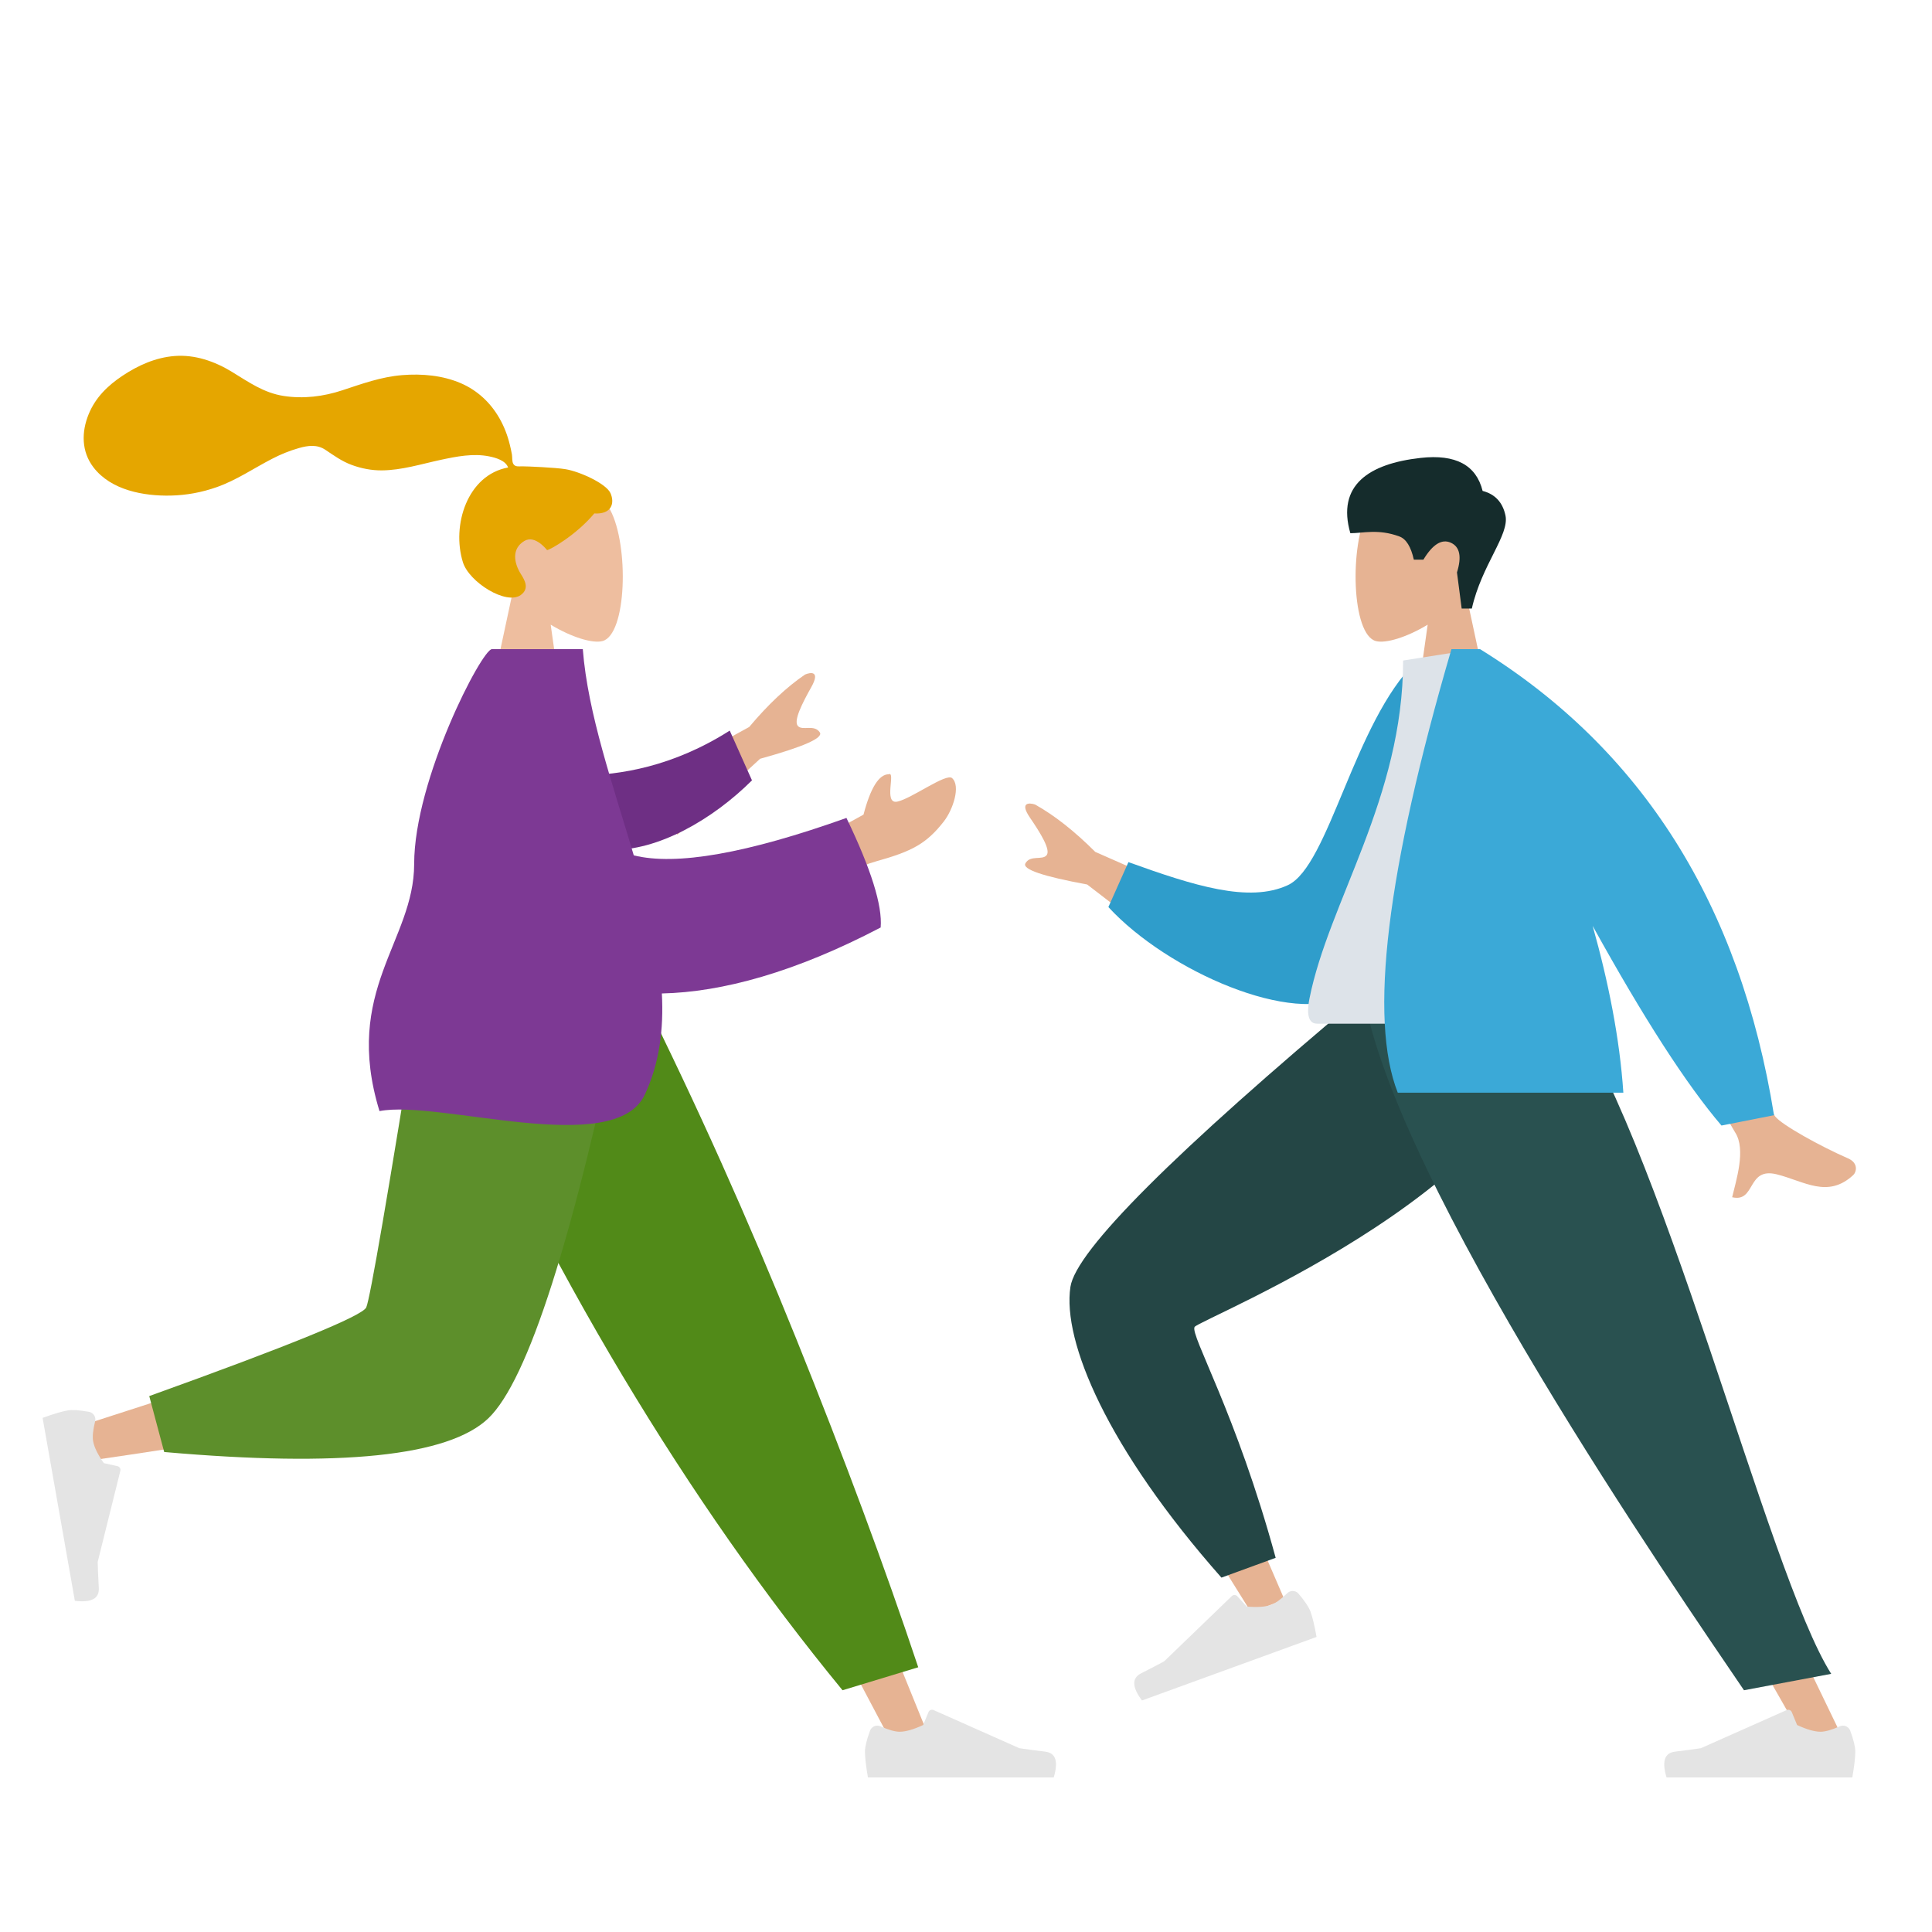 <?xml version="1.0" encoding="UTF-8"?>
<svg width="500px" height="500px" viewBox="0 0 500 500" version="1.1" xmlns="http://www.w3.org/2000/svg" xmlns:xlink="http://www.w3.org/1999/xlink">
    <!-- Generator: Sketch 55.2 (78181) - https://sketchapp.com -->
    <title>Illustration - Header - Graphic 1</title>
    <desc>Created with Sketch.</desc>
    <g id="Illustration---Header---Graphic-1" stroke="none" stroke-width="1" fill="none" fill-rule="evenodd">
        <g id="1" transform="translate(10, 92)">
            <g id="😍Human/Standing">
                <g id="Head/Front" transform="translate(11, 0)">
                    <g id="Head" transform="translate(104.662, 32.231)" fill="#EEBE9F">
                        <path d="M6.986,29.184 C3.09,24.607 0.453,18.999 0.894,12.714 C2.163,-5.394 27.354,-1.411 32.254,7.729 C37.154,16.868 36.571,40.051 30.238,41.684 C27.713,42.336 22.333,40.74 16.857,37.437 L20.294,61.769 L0,61.769 L6.986,29.184 Z"></path>
                    </g>
                    <path d="M125.348,29.426 C122.673,28.987 115.472,28.685 114.144,28.685 C113.295,28.685 112.375,28.88 111.872,28.1 C111.461,27.461 111.612,26.381 111.489,25.64 C111.346,24.779 111.143,23.929 110.938,23.082 C110.355,20.67 109.473,18.375 108.239,16.221 C105.924,12.179 102.532,9.012 98.249,7.17 C93.521,5.136 88.169,4.67 83.083,5.083 C77.639,5.524 72.712,7.322 67.573,9.014 C62.675,10.627 57.545,11.262 52.423,10.474 C47.262,9.681 43.362,6.882 39.009,4.225 C34.553,1.505 29.46,-0.274 24.192,0.135 C19.274,0.517 14.741,2.549 10.675,5.263 C6.87,7.803 3.731,10.858 1.958,15.159 C0.052,19.785 0.054,24.862 3.189,28.95 C7.734,34.876 16.171,36.409 23.19,36.256 C27.25,36.169 31.238,35.427 35.071,34.078 C40.183,32.278 44.601,29.229 49.383,26.755 C51.628,25.593 53.947,24.64 56.379,23.953 C58.739,23.286 61.063,22.98 63.2,24.407 C65.46,25.916 67.485,27.398 70.071,28.343 C72.551,29.249 75.178,29.756 77.821,29.735 C82.963,29.696 88.031,28.092 93.025,27.019 C97.098,26.143 101.455,25.271 105.607,26.112 C107.339,26.463 109.869,27.189 110.495,28.99 C99.964,30.9 95.828,43.933 98.797,53.501 C100.399,58.665 110.031,64.701 113.776,61.986 C116.149,60.267 114.708,58.009 113.776,56.518 C111.991,53.664 111.38,49.997 114.684,48.01 C117.533,46.296 120.529,50.366 120.586,50.362 C121.369,50.3 128.136,46.47 132.798,40.882 C137.397,41.155 138.095,38.12 136.997,35.638 C135.899,33.156 129.044,30.033 125.348,29.426 Z" id="hair" fill="#E5A600"></path>
                </g>
                <g id="Bottom/Skinny-Jeans-1" transform="translate(0, 165)">
                    <polygon id="Leg" fill="#E6B393" points="111.067 0 173.979 105.515 221.146 194.719 231.305 194.719 152.277 4.32362735e-13"></polygon>
                    <g id="Right-Shoe" transform="translate(213, 185)" fill="#E4E4E4">
                        <path d="M2.168,5.901 C1.291,8.285 0.852,10.081 0.852,11.29 C0.852,12.823 1.109,15.059 1.621,18 C3.404,18 19.431,18 49.701,18 C50.95,13.881 50.229,11.658 47.537,11.329 C44.845,11.001 42.609,10.704 40.829,10.44 L18.618,0.567 C18.114,0.343 17.523,0.57 17.298,1.075 C17.295,1.083 17.291,1.091 17.288,1.099 L15.91,4.433 C13.418,5.592 11.393,6.172 9.835,6.172 C8.62,6.172 6.962,5.703 4.86,4.765 L4.86,4.765 C3.852,4.315 2.669,4.767 2.219,5.776 C2.201,5.817 2.184,5.858 2.168,5.901 Z" id="shoe"></path>
                    </g>
                    <path d="M208.046,180.435 L227.638,174.489 C219.055,148.746 208.534,120.417 196.077,89.502 C183.619,58.587 170.24,28.753 155.94,0 L100.605,0 C116.504,36.371 133.359,69.419 151.17,99.143 C168.981,128.868 187.94,155.965 208.046,180.435 Z" id="Pant" fill="#518A18"></path>
                    <path d="M106.932,0 C100.994,37.079 89.542,84.451 88.461,85.913 C87.741,86.887 61.801,95.607 10.643,112.072 L12.838,121.059 C73.844,112.229 105.988,105.378 109.272,100.507 C114.198,93.2 138.794,35.472 148.32,0 L106.932,0 Z" id="Leg" fill="#E6B393"></path>
                    <path d="M28.626,104.303 L32.492,118.778 C78.12,122.793 106.078,119.892 116.365,110.075 C126.652,100.259 138.375,63.567 151.536,0 L98.771,0 C90.433,52.053 85.771,79.172 84.786,81.357 C83.801,83.542 65.081,91.191 28.626,104.303 Z" id="Pant" fill="#5D8F2B"></path>
                    <g id="Left-Shoe" transform="translate(14.035, 131.897) rotate(80) translate(-14.035, -131.897) translate(-11.465, 122.897)" fill="#E4E4E4">
                        <path d="M2.168,5.901 C1.291,8.285 0.852,10.081 0.852,11.29 C0.852,12.823 1.109,15.059 1.621,18 C3.404,18 19.431,18 49.701,18 C50.95,13.881 50.229,11.658 47.537,11.329 C44.845,11.001 42.609,10.704 40.829,10.44 L18.618,0.567 C18.114,0.343 17.523,0.57 17.298,1.075 C17.295,1.083 17.291,1.091 17.288,1.099 L15.91,4.433 C13.418,5.592 11.393,6.172 9.835,6.172 C8.62,6.172 6.962,5.703 4.86,4.765 L4.86,4.765 C3.852,4.315 2.669,4.767 2.219,5.776 C2.201,5.817 2.184,5.858 2.168,5.901 Z" id="shoe"></path>
                    </g>
                </g>
                <g id="Body/Long-Sleeve-1" transform="translate(85, 76)">
                    <path d="M69.471,36.307 L98.892,20.143 C103.785,14.315 108.606,9.788 113.354,6.564 C114.806,5.956 117.343,5.588 114.97,9.813 C112.597,14.038 110.29,18.589 111.499,19.891 C112.708,21.192 115.723,19.374 117.165,21.537 C118.127,22.978 112.976,25.256 101.714,28.369 L80.336,48.004 L69.471,36.307 Z M115.551,49.945 L128.475,42.823 C130.288,35.902 132.456,32.419 134.978,32.376 C136.915,31.472 133.541,40.217 137.214,39.459 C140.887,38.701 149.851,32.013 151.395,33.371 C153.68,35.38 151.643,41.548 149.242,44.616 C144.755,50.351 141.04,52.312 131.858,54.88 C127.058,56.223 121.867,58.914 116.287,62.954 L115.551,49.945 Z" id="Skin" fill="#E6B393"></path>
                    <path d="M56.096,29.557 C66.292,31.061 80.207,31.055 96.15,24.127 L99.822,37.751 C88.257,46.113 72.917,52.059 60.689,49.768 C51.054,47.962 47.967,35.435 56.096,29.557 Z" id="Sleeve" fill="#6E2F84" transform="translate(75.624, 37.195) rotate(-9) translate(-75.624, -37.195) "></path>
                    <path d="M69.018,53.364 C79.959,56.101 98.305,52.873 124.058,43.681 C130.446,56.937 133.398,66.387 132.916,72.032 C110.824,83.608 91.89,88.769 76.29,89.109 C76.786,98.394 75.659,107.229 71.874,115.301 C64.094,131.897 18.532,116.528 3.213,119.553 C-6.38,88.301 12.169,75.601 12.184,55.605 C12.2,33.706 29.729,-1.27897692e-13 32.308,-1.27897692e-13 L55.828,-1.27897692e-13 C57.126,16.724 63.658,35.155 69.018,53.364 Z" id="Clothes" fill="#7D3994"></path>
                </g>
            </g>
            <g id="😍Human/Standing" transform="translate(358, 197) scale(-1, 1) translate(-358, -197) translate(245, 26)">
                <g id="Head/Front" transform="translate(91, 0)">
                    <g id="Head" transform="translate(3.662, 6.231)" fill="#E6B393">
                        <path d="M6.986,29.184 C3.09,24.607 0.453,18.999 0.894,12.714 C2.163,-5.394 27.354,-1.411 32.254,7.729 C37.154,16.868 36.571,40.051 30.238,41.684 C27.713,42.336 22.333,40.74 16.857,37.437 L20.294,61.769 L0,61.769 L6.986,29.184 Z"></path>
                    </g>
                    <path d="M9.089,39.491 C6.542,28.152 -0.715,20.422 0.394,15.354 C1.132,11.975 3.102,9.874 6.301,9.05 C7.956,2.352 13.293,-0.498 22.312,0.503 C35.84,2.003 44.097,7.625 40.532,19.996 C37.254,19.996 33.297,18.81 27.825,20.842 C26.089,21.487 24.847,23.487 24.1,26.841 L21.627,26.841 C19.227,22.86 16.861,21.397 14.528,22.453 C12.196,23.508 11.665,26.071 12.937,30.142 L11.719,39.491 L9.089,39.491 Z" id="Hair" fill="#152C2C"></path>
                </g>
                <g id="Bottom/Skinny-Jeans-1" transform="translate(0, 115)">
                    <path d="M155.865,15.928 C139.618,29.168 145.617,145.028 144.532,146.489 C144.05,147.138 118.326,152.693 67.359,163.155 L69.545,172.12 C129.149,169.076 160.691,165.342 164.171,160.917 C169.154,154.583 175.353,119.191 182.77,54.74 L155.865,15.928 Z" id="Leg" fill="#E6B393" transform="translate(125.065, 94.024) rotate(-55) translate(-125.065, -94.024) "></path>
                    <path d="M75.926,153.708 L79.778,168.146 C124.197,173.175 153.494,166.824 163.818,157.013 C170.7,150.472 176.916,115.176 182.464,51.124 L153.681,10.018 C115.01,39.186 137.892,134.446 136.902,136.628 C135.911,138.81 112.479,140.569 75.926,153.708 Z" id="Pant" fill="#244645" transform="translate(129.195, 89.964) rotate(-55) translate(-129.195, -89.964) "></path>
                    <g id="Right-Show" transform="translate(165.794, 190.347) rotate(20) translate(-165.794, -190.347) translate(140.294, 181.347)" fill="#E4E4E4">
                        <path d="M2.168,5.901 C1.291,8.285 0.852,10.081 0.852,11.29 C0.852,12.823 1.109,15.059 1.621,18 C3.404,18 19.431,18 49.701,18 C50.95,13.881 50.229,11.658 47.537,11.329 C44.845,11.001 42.609,10.704 40.829,10.44 L18.618,0.567 C18.114,0.343 17.523,0.57 17.298,1.075 C17.295,1.083 17.291,1.091 17.288,1.099 L15.91,4.433 C13.418,5.592 11.393,6.172 9.835,6.172 C8.62,6.172 6.962,5.703 4.86,4.765 L4.86,4.765 C3.852,4.315 2.669,4.767 2.219,5.776 C2.201,5.817 2.184,5.858 2.168,5.901 Z" id="shoe"></path>
                    </g>
                    <polygon id="Leg" fill="#E6B393" points="90.067 24 46.255 129.515 3.195 218.719 13.354 218.719 124.504 24"></polygon>
                    <g id="Left-Shot" transform="translate(0, 209)" fill="#E4E4E4">
                        <path d="M2.168,5.901 C1.291,8.285 0.852,10.081 0.852,11.29 C0.852,12.823 1.109,15.059 1.621,18 C3.404,18 19.431,18 49.701,18 C50.95,13.881 50.229,11.658 47.537,11.329 C44.845,11.001 42.609,10.704 40.829,10.44 L18.618,0.567 C18.114,0.343 17.523,0.57 17.298,1.075 C17.295,1.083 17.291,1.091 17.288,1.099 L15.91,4.433 C13.418,5.592 11.393,6.172 9.835,6.172 C8.62,6.172 6.962,5.703 4.86,4.765 L4.86,4.765 C3.852,4.315 2.669,4.767 2.219,5.776 C2.201,5.817 2.184,5.858 2.168,5.901 Z" id="shoe"></path>
                    </g>
                    <path d="M7.084,200.188 L29.658,204.435 C47.112,178.692 120.158,73.138 128.167,24 L77.912,24 C51.166,59.522 23.721,174.019 7.084,200.188 Z" id="Pant" fill="#295150"></path>
                </g>
                <g id="Body/Long-Sleeve-1" transform="translate(0, 50)">
                    <path d="M166.836,65.995 L197.55,52.465 C202.931,47.087 208.126,42.999 213.137,40.202 C214.635,39.724 217.195,39.579 214.464,43.581 C211.733,47.582 209.04,51.914 210.131,53.316 C211.222,54.719 214.384,53.171 215.632,55.451 C216.465,56.972 211.136,58.79 199.647,60.907 L176.643,78.598 L166.836,65.995 Z M42.661,69.722 L60.031,73.179 C42.563,105.834 33.195,123.141 31.927,125.1 C29.075,129.508 31.736,137.588 32.719,141.843 C26.553,143.282 28.984,133.972 21.181,135.916 C14.058,137.691 8.019,142.244 1.377,136.103 C0.56,135.348 -0.038,132.988 2.746,131.778 C9.683,128.762 19.93,123.116 21.592,120.923 C23.858,117.934 30.881,100.867 42.661,69.722 Z" id="Skin" fill="#E6B393"></path>
                    <path d="M103.488,8.387 L110.68,6.491 C127.938,20.575 137.681,57.187 148.71,61.181 C159.139,64.957 172.95,59.212 189.304,51.655 L195.489,62.791 C181.603,80.783 150.149,97.709 136.198,90.838 C113.894,79.852 104.992,34.425 103.488,8.387 Z" id="Coat-Back" fill="#2F9DCB" transform="translate(149.488, 49.447) rotate(5) translate(-149.488, -49.447) "></path>
                    <path d="M75.289,96.93 C104.679,96.93 126.297,96.93 140.144,96.93 C143.108,96.93 142.55,92.638 142.121,90.472 C137.177,65.474 117.876,38.527 117.876,2.943 L99.169,0 C83.696,24.962 78.345,55.696 75.289,96.93 Z" id="Shirt" fill="#DDE3E9"></path>
                    <path d="M68.82,71.621 C55.599,95.543 44.486,112.765 35.481,123.289 L21.887,120.618 C30.644,66.143 56.002,25.937 97.962,-9.9475983e-14 L101.339,-9.9475983e-14 L105.369,0 C122.164,57.424 126.793,95.686 119.259,114.786 L60.879,114.786 C61.803,100.811 64.764,86.031 68.82,71.621 Z" id="Coat-Front" fill="#3BA9D7"></path>
                </g>
            </g>
        </g>
    </g>
</svg>